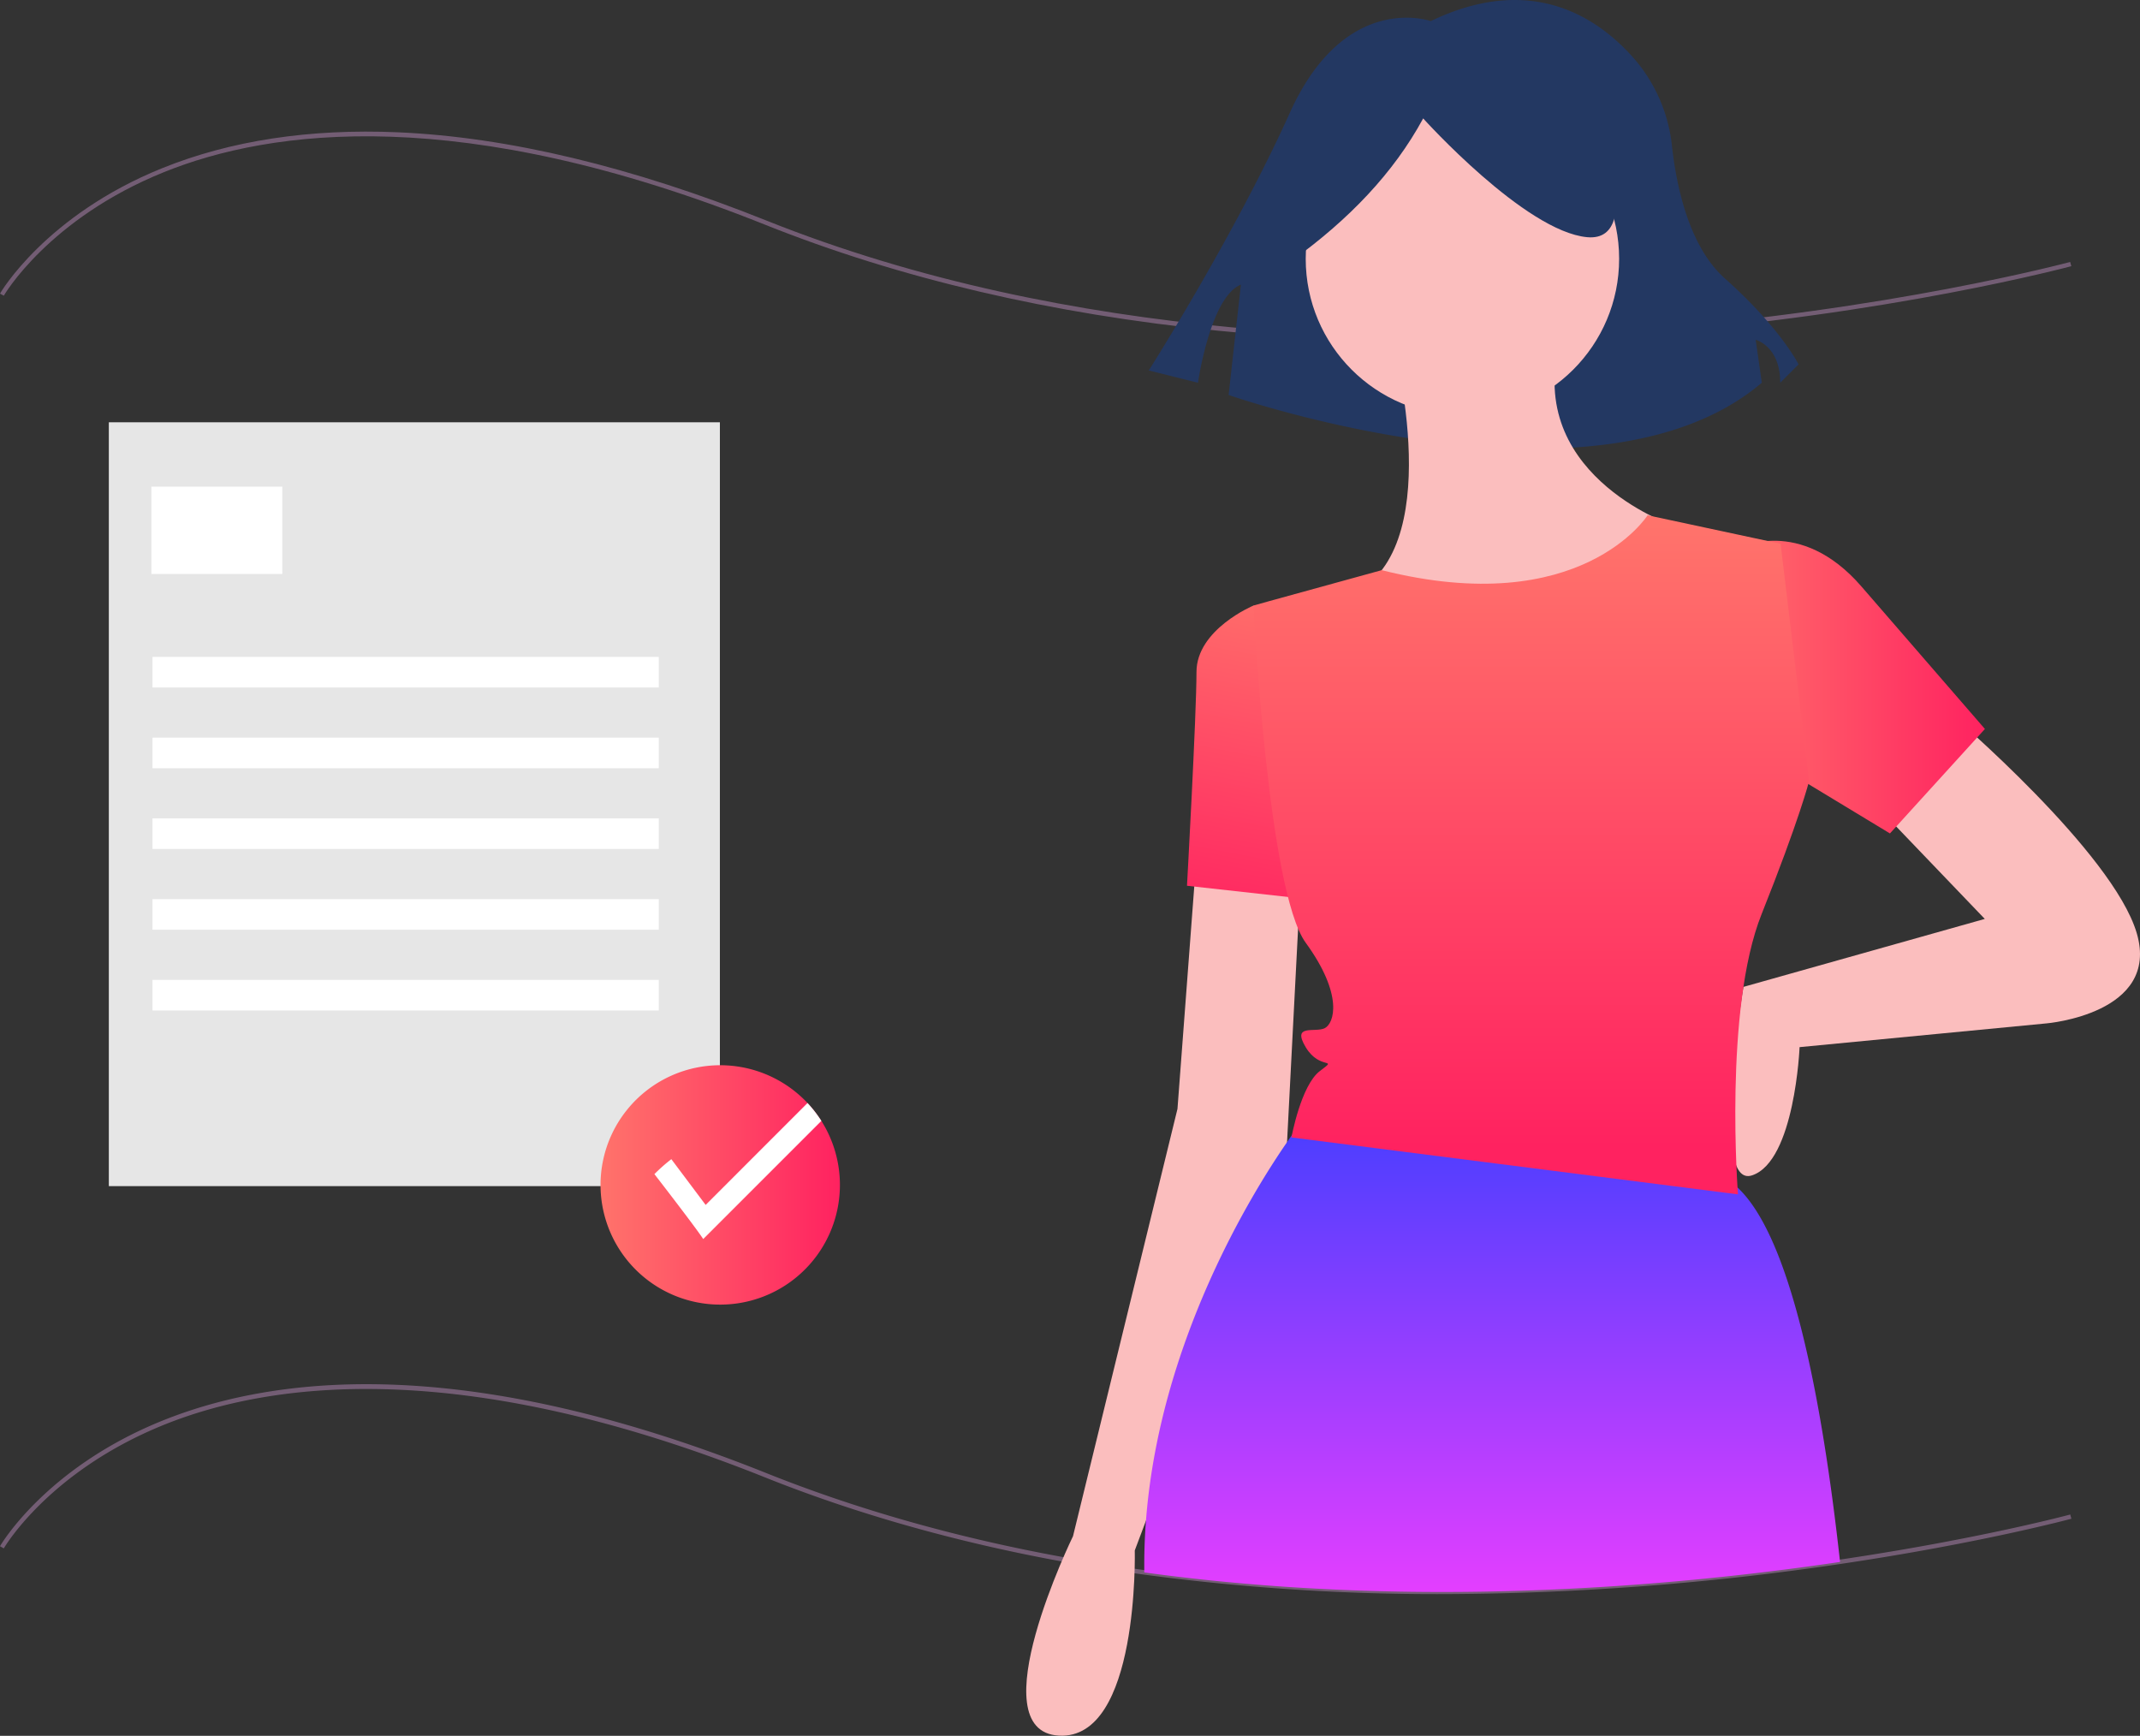 <svg xmlns="http://www.w3.org/2000/svg" xmlns:xlink="http://www.w3.org/1999/xlink" viewBox="0 0 816.36 662.16"><rect x="0" y="0" width="816.36" height="662.16" fill="#333333" stroke="none"/><defs><style>.cls-1{fill:#b589b6;opacity:0.5;isolation:isolate;}.cls-2{fill:#233862;}.cls-3{fill:#fbbebe;}.cls-4{fill:url(#linear-gradient);}.cls-5{fill:url(#linear-gradient-2);}.cls-6{fill:url(#linear-gradient-3);}.cls-7{fill:url(#linear-gradient-4);}.cls-8{fill:#e6e6e6;}.cls-9{fill:#fff;}.cls-10{fill:url(#linear-gradient-5);}</style><linearGradient id="linear-gradient" x1="493.99" y1="220.34" x2="467.99" y2="357.34" gradientUnits="userSpaceOnUse"><stop offset="0" stop-color="#ff736b"/><stop offset="1" stop-color="#ff2260"/></linearGradient><linearGradient id="linear-gradient-2" x1="569.22" y1="638" x2="569.22" y2="419" gradientUnits="userSpaceOnUse"><stop offset="0" stop-color="#fe3eff"/><stop offset="1" stop-color="#423eff"/></linearGradient><linearGradient id="linear-gradient-3" x1="652.08" y1="262.11" x2="757.15" y2="262.11" xlink:href="#linear-gradient"/><linearGradient id="linear-gradient-4" x1="584.15" y1="200" x2="584.15" y2="437.5" xlink:href="#linear-gradient"/><linearGradient id="linear-gradient-5" x1="229.09" y1="452.01" x2="320.41" y2="452.01" xlink:href="#linear-gradient"/></defs><title>result_sheet</title><g id="Layer_2" data-name="Layer 2"><g id="f9d61bf9-0ef1-4a80-973b-f2b4c4b57253"><path class="cls-1" d="M550,608.1a838,838,0,0,1-113.61-7.44c-1.23-.16-2.48-.34-3.72-.52-9.24-1.32-18.49-2.82-27.48-4.47-40.46-7.4-78.62-18.2-113.41-32.12C176,517.24,103.23,527.1,62.56,543.52c-44,17.77-60.95,46.85-61.11,47.14L0,589.84C.17,589.54,17.31,560,61.81,542c26.09-10.55,56.36-15.17,90-13.71,42,1.81,89.27,13.15,140.63,33.69,34.69,13.88,72.74,24.65,113.09,32,9,1.65,18.19,3.15,27.42,4.46,1.23.18,2.47.36,3.69.51,102.09,14,200.57,5.58,265.21-4,53.28-7.89,87.56-17.12,87.9-17.21l.44,1.61c-.34.09-34.71,9.34-88.1,17.25A1050,1050,0,0,1,550,608.1Z"/><path class="cls-1" d="M550.12,130.27c-29.34,0-57.92-1.38-85.48-4.12-63.35-6.31-121.5-19.92-172.85-40.46C176,39.38,103.23,49.24,62.56,65.66c-44,17.77-60.95,46.85-61.11,47.14L0,112c.17-.3,17.31-29.81,61.81-47.82,26.09-10.55,56.36-15.17,90-13.71,42,1.81,89.27,13.15,140.63,33.69,116,46.38,245,48.21,332.8,41.57C720.4,118.52,789,100.12,789.72,99.93l.44,1.61c-.68.18-69.44,18.62-164.78,25.83C599.85,129.3,574.71,130.27,550.12,130.27Z"/><path class="cls-2" d="M545.81,8.05S513.08-3.64,492,43.12s-53.77,98.19-53.77,98.19L457,146s4.68-32.73,16.37-37.41l-4.68,42.08s140.28,49.1,203.4-4.67l-2.34-16.37s9.36,2.34,9.36,16.37l7-7s-7-14-28.06-32.73C644.22,94,639.48,70.61,637.85,56a60.74,60.74,0,0,0-14-33.1C609.87,6.7,584.39-10.52,545.81,8.05Z"/><path class="cls-3" d="M744.47,272.64s61.59,52.54,70.65,83.33-34.42,34.42-34.42,34.42l-94.2,9.06s-1.81,43.48-18.12,48.91-3.31-71.89-3.31-71.89l92.08-25.93-41.67-43.48Z"/><path class="cls-3" d="M456.43,327l-7.25,96L409.33,586s-36.23,74.28-5.44,76.09,29-70.65,29-70.65l58-154,5.43-105.07Z"/><circle class="cls-3" cx="557.88" cy="98.73" r="59.78"/><path class="cls-3" d="M530.7,127.72s21.74,77.89-12.68,97.82S605,260,637.59,200.18c0,0-58-19.93-41.67-72.46Z"/><path class="cls-4" d="M489,234.6,478.17,231s-21.74,9.06-21.74,25.37-3.62,81.52-3.62,81.52l48.91,5.43Z"/><path class="cls-5" d="M701.94,595.83c-66.88,9.9-164.35,17.9-265.43,4,0-1,0-2,0-2.92q0-8.48.65-16.77c5.18-68,40.23-124.75,53.79-144.4.68-1,1.31-1.9,1.88-2.7,2.19-3.07,3.46-4.7,3.46-4.7s105.07-1.71,159.42,20a23.44,23.44,0,0,1,7.08,4.63C683,471.69,694.94,532.4,701.94,595.83Z"/><path class="cls-6" d="M663,209.24s23.55-12.68,47.1,14.49l47.1,54.35-36.23,39.85-68.84-41.67Z"/><path class="cls-2" d="M493.28,99.11c21.16-15.32,38.29-33,49.63-53.94,0,0,38.83,43.15,62.57,45.31s2.16-51.79,2.16-51.79L564.48,27.91l-41,4.31L491.12,53.8Z"/><path class="cls-7" d="M628.53,196.56s-25.35,40.08-101.44,20.94l-43.18,11.89L478.17,231s5.43,108.7,19.93,128.63,10.87,30.79,7.24,32.6-12.68-1.81-7.24,7.25,12.68,3.62,5.43,9.06-10.87,25.36-10.87,25.36L663,455.61S657.51,385,672,348.73,690.12,298,690.12,298l-10.87-90.58Z"/><rect class="cls-8" x="41.52" y="161.09" width="233.1" height="291.38"/><rect class="cls-9" x="57.75" y="185.65" width="49.95" height="33.3"/><rect class="cls-9" x="58.17" y="250.59" width="193.14" height="11.66"/><rect class="cls-9" x="58.17" y="281.39" width="193.14" height="11.66"/><rect class="cls-9" x="58.17" y="312.19" width="193.14" height="11.66"/><rect class="cls-9" x="58.17" y="342.99" width="193.14" height="11.66"/><rect class="cls-9" x="58.17" y="373.8" width="193.14" height="11.66"/><path class="cls-10" d="M320.41,452.05a45.66,45.66,0,1,1-7.08-24.46A45.67,45.67,0,0,1,320.41,452.05Z"/><path class="cls-9" d="M313.33,427.59l-45.07,45.07c-2.83-4.39-18.62-24.77-18.62-24.77a65.83,65.83,0,0,1,6.46-5.7l13.09,17.45,38.86-38.87A46.37,46.37,0,0,1,313.33,427.59Z"/></g></g></svg>